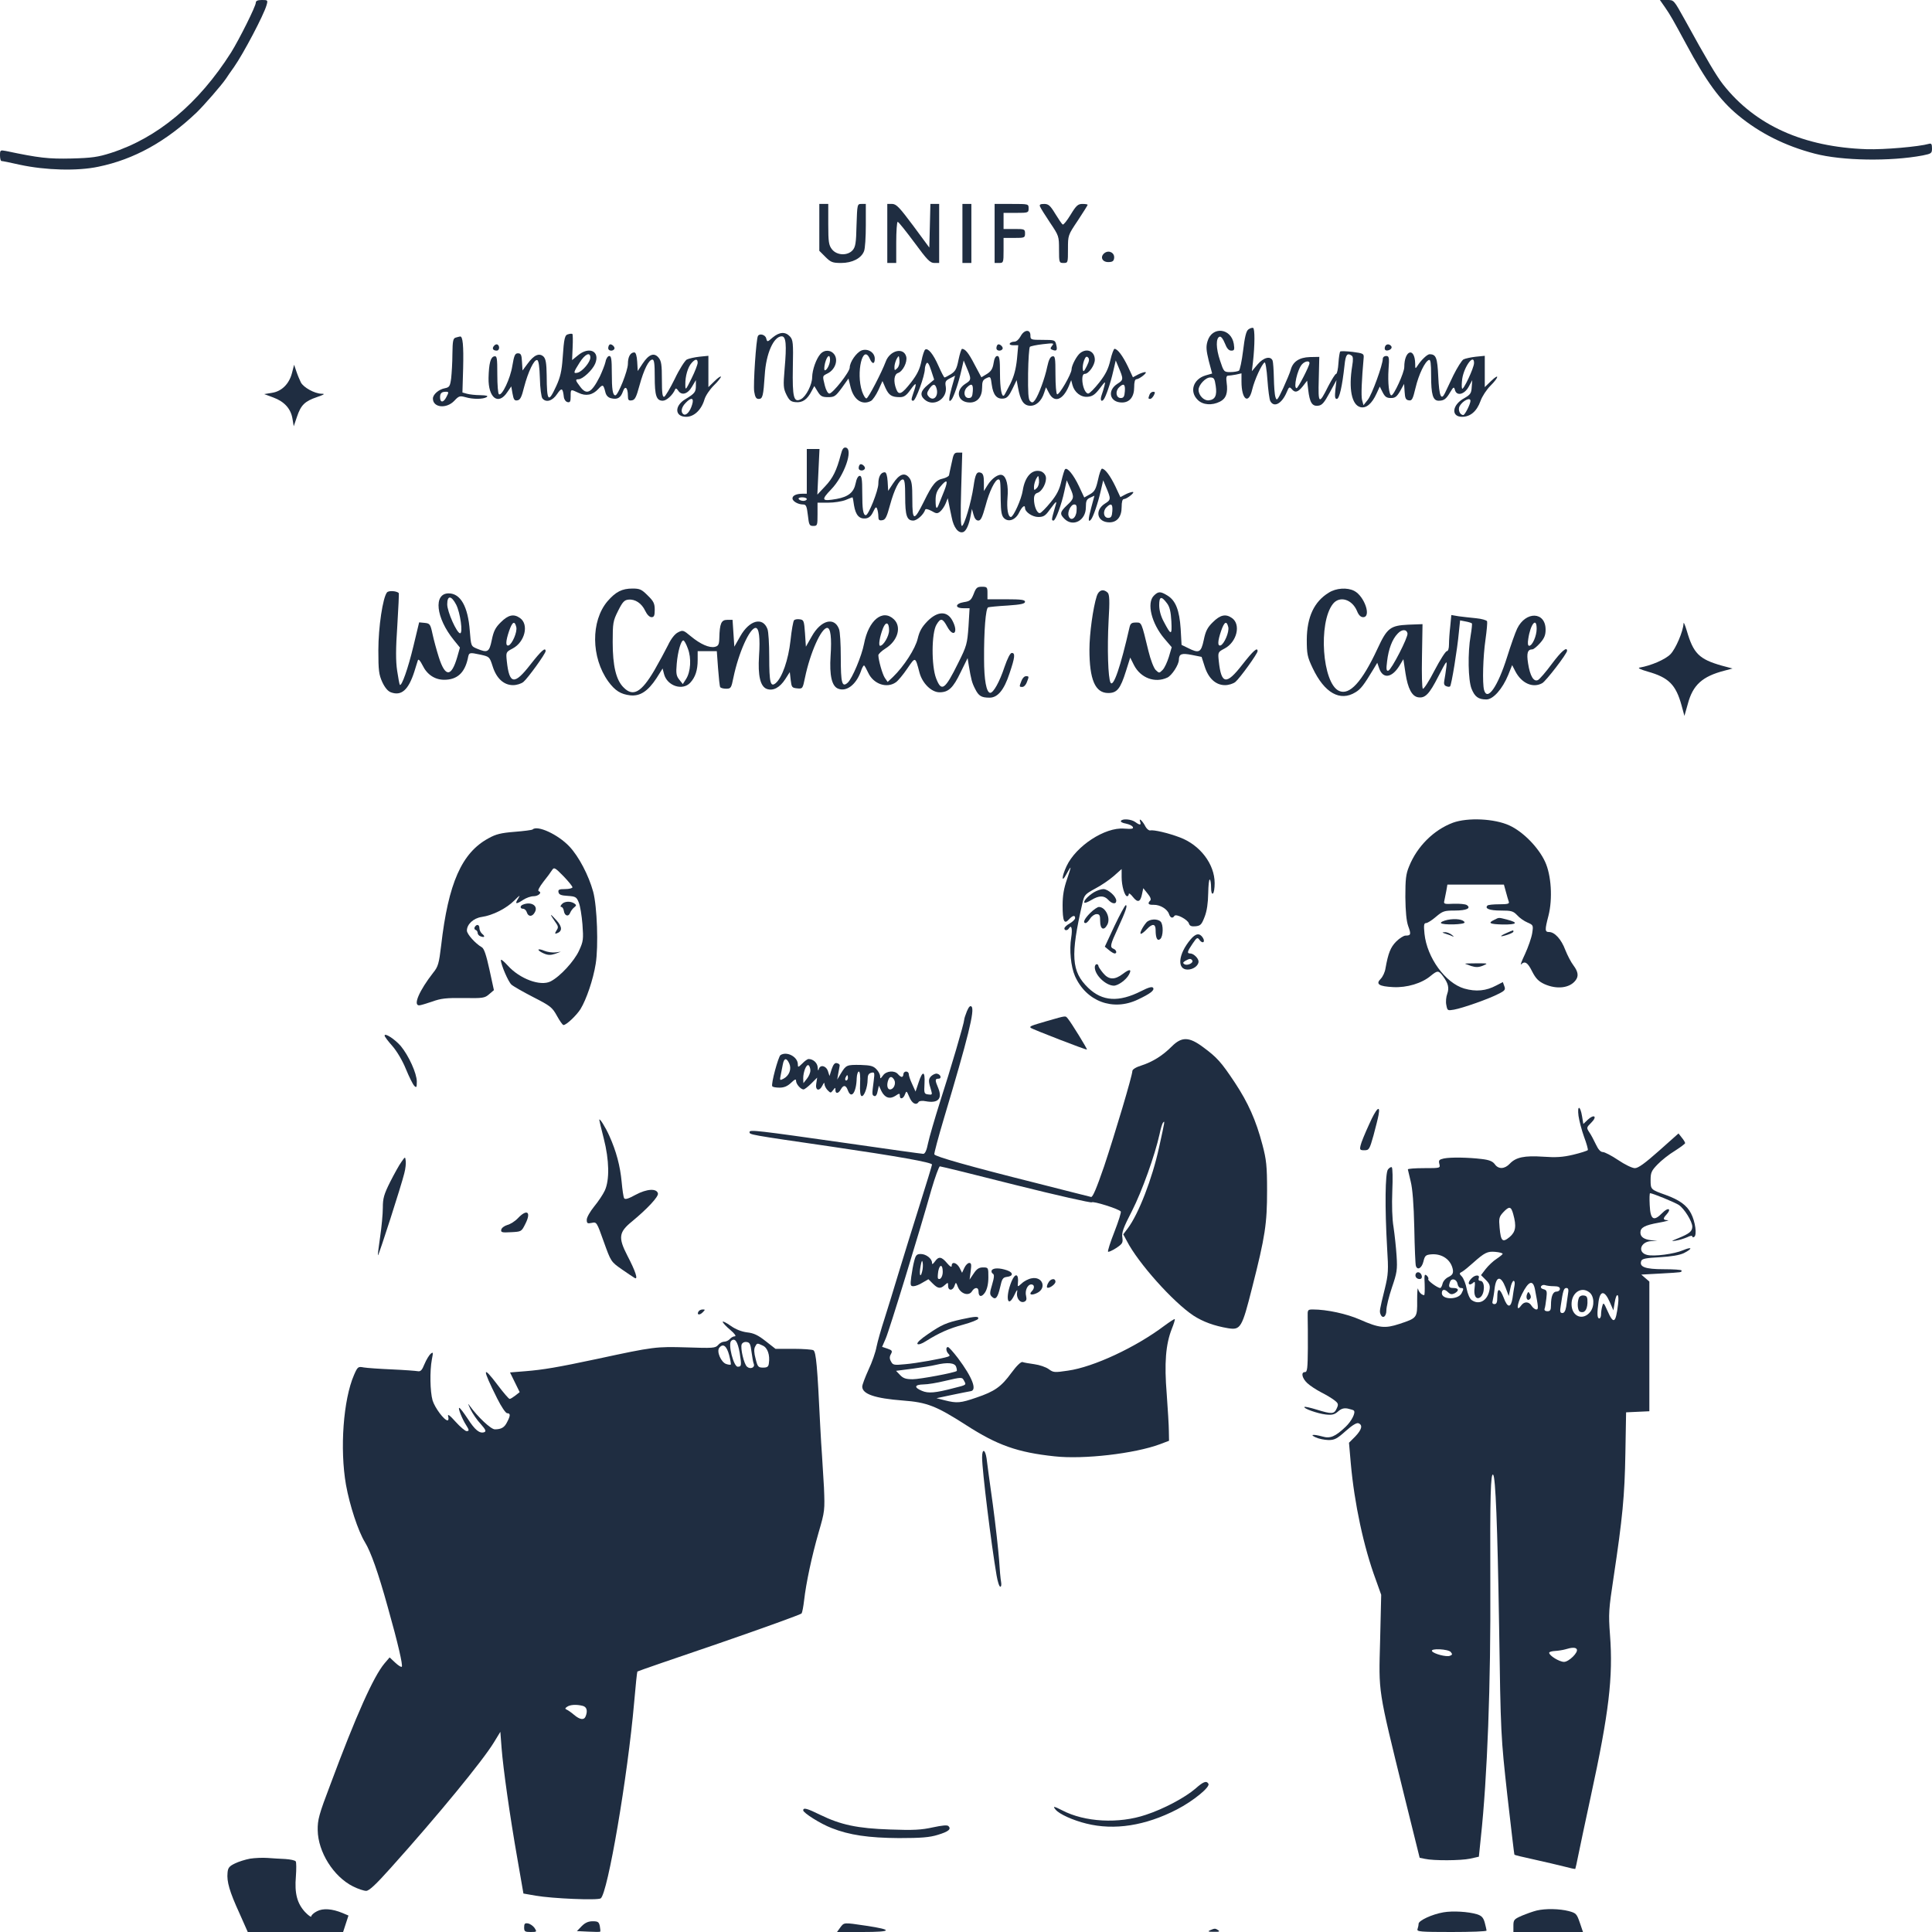 <?xml version="1.0" standalone="no"?>
<!DOCTYPE svg PUBLIC "-//W3C//DTD SVG 20010904//EN"
 "http://www.w3.org/TR/2001/REC-SVG-20010904/DTD/svg10.dtd">
<svg version="1.0" xmlns="http://www.w3.org/2000/svg"
 width="1080pt" height="1080pt" viewBox="0 0 1080 1080"
 preserveAspectRatio="xMidYMid meet">

<g transform="translate(0,1080) scale(0.1,-0.1)"
fill="#1f2d41" stroke="none">
<path d="M1430 10785 c0 -20 -92 -204 -138 -278 -182 -287 -411 -478 -672
-562 -72 -23 -106 -28 -220 -31 -129 -3 -182 3 -367 42 -32 6 -33 5 -33 -25 0
-17 4 -31 8 -31 5 0 51 -9 103 -21 144 -31 322 -36 439 -11 199 41 378 140
550 304 40 39 138 151 163 188 9 14 29 43 45 65 52 74 167 292 182 346 8 28 7
29 -26 29 -24 0 -34 -5 -34 -15z"/>
<path d="M9309 10757 c29 -42 44 -69 116 -202 112 -209 190 -316 292 -400 121
-100 263 -171 428 -214 153 -40 422 -44 603 -10 49 10 52 12 52 40 0 24 -4 29
-17 25 -56 -16 -250 -33 -348 -30 -353 12 -623 133 -803 362 -36 46 -90 136
-214 362 -63 113 -60 110 -101 110 l-38 0 30 -43z"/>
<path d="M4580 9529 l0 -131 34 -34 c30 -30 40 -34 88 -34 62 0 113 26 128 66
6 14 10 79 10 145 l0 119 -24 0 c-24 0 -24 -1 -28 -119 -2 -100 -6 -122 -22
-140 -29 -32 -88 -29 -115 5 -18 23 -21 41 -21 140 l0 114 -25 0 -25 0 0 -131z"/>
<path d="M4960 9495 l0 -165 25 0 25 0 0 115 c0 63 4 115 8 115 5 0 46 -52 93
-115 72 -98 88 -115 112 -115 l27 0 0 165 0 165 -25 0 -24 0 -3 -122 -3 -122
-90 122 c-77 103 -94 121 -117 122 l-28 0 0 -165z"/>
<path d="M5380 9495 l0 -165 25 0 25 0 0 165 0 165 -25 0 -25 0 0 -165z"/>
<path d="M5560 9495 l0 -165 25 0 c24 0 25 2 25 70 l0 70 60 0 c57 0 60 1 60
25 0 24 -3 25 -60 25 l-60 0 0 45 0 45 70 0 c68 0 70 1 70 25 0 25 0 25 -95
25 l-95 0 0 -165z"/>
<path d="M5814 9645 c3 -8 28 -48 56 -90 49 -73 50 -75 50 -150 0 -73 1 -75
25 -75 25 0 25 1 25 78 0 77 0 77 55 159 30 46 55 85 55 88 0 3 -13 5 -29 5
-25 0 -35 -9 -66 -60 -20 -33 -40 -58 -44 -55 -5 2 -23 29 -42 60 -28 46 -38
55 -62 55 -22 0 -28 -4 -23 -15z"/>
<path d="M6175 9386 c-27 -20 -15 -51 20 -51 23 0 31 5 33 22 4 29 -28 47 -53
29z"/>
<path d="M6978 8958 c-12 -9 -20 -43 -29 -118 -7 -58 -18 -108 -23 -112 -6 -4
-28 -8 -48 -8 -36 0 -37 1 -58 65 -23 68 -24 126 -2 133 8 2 19 -12 29 -37 11
-29 22 -41 36 -41 17 0 19 5 14 38 -15 89 -122 100 -147 14 -9 -30 -7 -51 7
-109 l19 -71 -38 -11 c-68 -21 -90 -90 -43 -136 28 -29 80 -33 125 -10 34 17
45 49 37 106 -4 28 -1 39 8 39 7 0 27 3 44 6 l31 7 0 -46 c0 -102 40 -131 60
-44 13 54 53 141 69 151 5 3 12 -39 16 -97 4 -56 11 -110 16 -119 21 -39 65
-14 92 50 12 29 15 31 27 18 19 -24 36 -19 63 15 l24 31 6 -51 c8 -71 22 -93
55 -89 22 2 34 16 65 73 l38 70 -6 -52 c-4 -41 -3 -53 8 -53 14 0 30 69 43
188 6 60 15 71 40 54 8 -5 9 -22 3 -57 -21 -128 -3 -219 46 -231 32 -8 64 19
90 76 l18 39 16 -32 c13 -25 22 -32 46 -32 24 0 33 7 52 39 l22 40 3 -45 c2
-36 7 -45 24 -47 17 -3 22 7 37 70 18 76 53 148 75 156 9 3 12 -19 12 -87 0
-107 10 -141 42 -141 30 0 42 9 65 48 18 30 21 31 26 13 9 -37 53 -27 77 17
l20 37 -3 -39 c-2 -34 -7 -42 -42 -62 -68 -37 -75 -104 -12 -104 46 0 82 30
103 88 9 26 34 64 56 86 48 48 51 72 3 26 l-35 -34 0 88 0 87 -50 -5 c-27 -3
-59 -10 -69 -15 -10 -6 -35 -46 -56 -88 -20 -43 -42 -88 -48 -101 -21 -43 -32
-16 -37 92 -5 107 -12 125 -48 126 -14 0 -49 -34 -69 -66 -11 -17 -12 -16 -12
13 -2 95 -61 77 -61 -19 0 -31 -58 -158 -72 -158 -13 0 -21 70 -16 146 5 67 3
74 -14 74 -10 0 -18 -7 -18 -15 0 -34 -61 -202 -84 -230 l-24 -30 -8 29 c-6
24 -2 113 9 236 2 23 -2 25 -62 33 -35 4 -66 5 -69 2 -3 -3 -8 -32 -10 -65 -2
-33 -8 -60 -13 -60 -5 0 -24 -31 -44 -69 -52 -105 -57 -101 -53 40 l3 124 -53
-1 c-60 -2 -95 -26 -107 -72 -4 -15 -23 -60 -42 -102 -32 -68 -36 -73 -43 -50
-5 14 -8 62 -9 107 -1 45 -4 88 -7 97 -11 28 -51 18 -84 -21 l-32 -38 6 50
c11 97 11 188 1 192 -6 2 -18 -2 -27 -9z m1262 -187 c0 -28 -62 -158 -67 -143
-3 7 -2 32 1 55 11 69 66 143 66 88z m-920 -1 c0 -16 -64 -140 -72 -140 -19 0
4 104 30 133 16 18 42 23 42 7z m-524 -127 c8 -54 -3 -77 -39 -81 -27 -3 -57
28 -57 59 0 27 39 69 65 69 21 0 25 -6 31 -47z m1424 -84 c0 -17 -31 -79 -40
-79 -19 0 -31 29 -21 49 17 31 61 53 61 30z"/>
<path d="M5705 8920 c-9 -17 -23 -30 -35 -30 -10 0 -22 -4 -25 -10 -4 -6 5
-10 20 -10 l27 0 -7 -77 c-6 -56 -16 -95 -37 -138 -17 -33 -32 -62 -35 -65
-13 -14 -23 37 -23 123 0 79 -3 97 -15 97 -10 0 -17 -14 -21 -41 -5 -31 -14
-45 -38 -60 l-30 -18 -38 71 c-34 66 -52 87 -70 88 -4 0 -13 -28 -20 -62 -10
-51 -18 -64 -43 -80 -16 -10 -32 -18 -35 -18 -3 0 -18 29 -34 65 -29 66 -58
101 -74 91 -5 -3 -15 -32 -21 -64 -9 -44 -23 -74 -57 -118 -53 -68 -70 -76
-84 -39 -17 44 -12 83 10 90 27 9 53 61 46 91 -14 55 -92 36 -115 -28 -22 -59
-96 -202 -107 -205 -6 -2 -17 16 -25 39 -35 105 4 269 43 183 14 -32 28 -32
28 0 0 35 -39 59 -74 46 -29 -12 -66 -65 -66 -96 0 -24 -95 -145 -114 -145 -8
0 -19 20 -25 44 -14 58 -15 53 18 70 39 21 57 71 36 103 -19 28 -56 30 -79 4
-23 -26 -45 -87 -46 -129 0 -42 -34 -108 -62 -123 -41 -22 -49 8 -46 177 3
138 1 154 -16 173 -26 28 -58 26 -96 -5 -31 -27 -31 -27 -37 -5 -5 20 -37 29
-46 13 -10 -15 -27 -272 -21 -311 5 -31 11 -41 25 -41 22 0 26 14 34 134 7
120 50 216 95 216 24 0 28 -47 16 -182 -8 -94 -7 -109 10 -144 16 -32 25 -40
52 -42 38 -4 65 15 89 62 l15 28 19 -31 c16 -26 25 -31 58 -31 36 0 42 5 77
52 l37 52 12 -49 c18 -71 65 -102 114 -76 9 5 28 32 41 60 l23 51 17 -39 c19
-41 35 -51 81 -51 22 0 36 9 59 42 33 46 37 41 15 -21 -12 -35 -12 -41 0 -41
14 0 65 140 65 178 0 9 4 23 9 31 6 9 14 -2 26 -39 l17 -52 -36 -30 c-40 -33
-45 -57 -18 -81 50 -45 129 3 119 71 -5 28 -2 34 23 47 l29 15 -19 -67 c-18
-66 -18 -87 -1 -67 12 14 39 92 54 159 l14 60 15 -36 c29 -68 29 -73 -5 -94
-60 -38 -44 -105 25 -105 42 0 68 32 68 83 0 34 4 44 24 53 23 11 24 9 30 -37
8 -57 28 -81 65 -77 20 2 31 14 50 53 l24 50 8 -43 c13 -70 30 -97 64 -100 35
-3 67 25 82 73 l10 30 17 -32 c29 -57 77 -40 110 37 l14 35 7 -27 c11 -41 47
-70 86 -66 26 2 41 13 67 47 30 40 33 42 26 15 -4 -16 -11 -40 -16 -53 -9 -25
-3 -41 11 -25 12 14 39 92 54 159 l14 60 15 -36 c29 -68 29 -73 -5 -94 -60
-38 -44 -105 25 -105 43 0 68 32 68 85 0 29 4 45 13 45 17 1 65 39 49 40 -7 0
-26 -6 -41 -14 l-28 -15 -28 60 c-29 60 -58 99 -75 99 -4 0 -15 -28 -23 -63
-11 -48 -26 -79 -62 -125 -27 -34 -54 -62 -62 -62 -16 0 -33 40 -33 81 0 18 5
29 14 29 22 0 56 49 56 79 0 47 -43 67 -81 38 -20 -15 -49 -70 -49 -92 0 -25
-70 -146 -81 -139 -5 3 -9 52 -9 110 0 94 -2 105 -17 102 -12 -2 -21 -20 -29
-58 -13 -64 -48 -158 -68 -186 -12 -16 -17 -17 -28 -6 -10 10 -12 48 -11 154
1 78 6 145 10 149 4 4 37 11 73 15 60 7 64 6 51 -9 -11 -14 -11 -18 3 -23 23
-9 28 -1 20 30 -6 25 -9 26 -75 26 -67 0 -69 1 -69 25 0 36 -35 33 -55 -5z
m-1065 -131 c0 -24 -17 -59 -29 -59 -5 0 -4 18 1 40 11 42 28 54 28 19z m376
-47 c-15 -15 -16 -14 -16 7 0 12 6 32 12 44 13 22 13 21 16 -7 2 -17 -3 -35
-12 -44z m1059 11 c-16 -32 -20 -34 -22 -17 -2 11 1 33 7 49 8 21 14 25 22 17
9 -9 7 -21 -7 -49z m-840 -123 c14 -45 -18 -78 -45 -45 -10 12 -9 20 4 40 20
30 33 32 41 5z m203 -17 c-2 -30 -7 -38 -23 -38 -26 0 -32 37 -10 59 26 26 36
19 33 -21z m850 0 c-2 -30 -7 -38 -23 -38 -26 0 -32 37 -10 59 26 26 36 19 33
-21z"/>
<path d="M3178 8932 c-21 -4 -25 -19 -33 -137 -5 -69 -13 -104 -35 -152 -45
-98 -53 -90 -54 59 -1 67 -5 91 -17 104 -24 23 -54 10 -89 -38 l-29 -39 -3 48
c-2 40 -6 48 -23 48 -16 0 -21 -11 -31 -70 -11 -71 -58 -170 -75 -159 -5 3 -9
52 -9 110 0 95 -2 105 -17 102 -21 -4 -30 -40 -32 -121 -2 -112 55 -155 105
-79 l22 32 7 -40 c6 -34 11 -41 27 -38 16 2 24 18 38 75 22 84 56 156 73 150
8 -2 13 -37 15 -102 1 -54 8 -105 14 -112 20 -25 56 -15 82 24 26 38 32 35 38
-17 2 -14 11 -26 21 -28 14 -3 17 4 17 32 0 42 -1 41 44 20 41 -20 79 -13 111
22 25 27 28 25 39 -18 4 -18 15 -30 31 -34 36 -9 54 1 67 37 12 36 28 23 28
-24 0 -23 4 -28 22 -25 17 2 25 17 43 84 24 88 52 144 72 144 10 0 13 -24 13
-96 0 -106 9 -134 45 -134 21 0 55 31 69 63 3 8 8 6 16 -5 19 -31 54 -22 78
20 l22 37 0 -32 c0 -35 -7 -43 -58 -74 -63 -37 -61 -99 4 -99 44 0 85 39 102
97 6 21 30 56 52 78 22 21 40 44 40 49 0 5 -16 -5 -35 -24 l-35 -34 0 88 0 87
-50 -5 c-27 -3 -59 -10 -71 -16 -11 -7 -42 -55 -67 -108 -26 -53 -53 -98 -59
-100 -10 -3 -13 21 -13 96 0 81 -3 104 -18 122 -25 31 -55 20 -90 -33 l-27
-41 -3 52 c-2 33 -8 52 -16 52 -22 0 -36 -24 -36 -64 0 -38 -55 -176 -70 -176
-15 0 -20 33 -20 126 0 75 -3 94 -14 94 -8 0 -18 -14 -21 -32 -4 -18 -19 -55
-32 -83 -47 -93 -74 -106 -111 -55 -26 34 -27 40 -8 40 23 0 78 51 93 87 29
70 -34 99 -97 46 l-32 -26 3 71 c2 39 1 72 -1 75 -3 2 -13 2 -22 -1z m122
-131 c0 -25 -44 -77 -70 -84 -27 -7 -25 1 10 56 30 48 60 62 60 28z m600 -29
c0 -9 -15 -49 -34 -87 -33 -67 -35 -69 -35 -35 -1 46 14 98 35 121 21 24 34
24 34 1z m-31 -234 c-11 -38 -33 -63 -48 -54 -17 11 -13 38 11 63 32 34 49 30
37 -9z"/>
<path d="M2548 8913 c-15 -4 -18 -17 -19 -91 0 -48 -4 -109 -7 -137 -6 -44
-10 -50 -34 -55 -35 -6 -68 -35 -68 -58 0 -51 76 -59 120 -12 25 27 31 28 61
20 43 -13 100 -12 119 0 11 7 1 10 -35 11 -27 0 -61 4 -75 8 l-25 7 4 136 c3
128 -2 179 -17 177 -4 -1 -15 -3 -24 -6z m-53 -333 c-16 -32 -35 -32 -35 -1 0
23 9 31 32 31 17 0 18 -2 3 -30z"/>
<path d="M2761 8866 c-12 -14 -5 -26 16 -26 15 0 18 26 4 34 -5 3 -14 0 -20
-8z"/>
<path d="M3407 8873 c-4 -3 -7 -12 -7 -20 0 -15 26 -18 34 -4 7 11 -18 33 -27
24z"/>
<path d="M5577 8873 c-4 -3 -7 -12 -7 -20 0 -15 26 -18 34 -4 7 11 -18 33 -27
24z"/>
<path d="M7743 8864 c-7 -19 2 -28 22 -21 19 8 19 23 0 31 -9 3 -18 -1 -22
-10z"/>
<path d="M1632 8714 c-16 -61 -58 -102 -112 -110 l-43 -7 51 -19 c62 -23 98
-63 107 -119 l7 -42 18 53 c22 66 44 87 111 110 43 15 48 19 26 19 -39 1 -100
35 -115 63 -6 12 -18 40 -25 61 l-13 38 -12 -47z"/>
<path d="M6426 8594 c-8 -21 -8 -24 4 -24 5 0 14 9 20 20 8 16 8 20 -4 20 -7
0 -17 -7 -20 -16z"/>
<path d="M4700 8258 c-23 -87 -44 -131 -87 -176 l-44 -47 6 128 6 127 -36 0
-35 0 0 -125 0 -125 -24 0 c-34 0 -56 -10 -56 -26 0 -16 31 -34 59 -34 17 0
21 -9 27 -60 6 -55 9 -60 30 -60 23 0 24 3 24 65 l0 65 60 0 c33 0 77 7 97 15
19 8 37 15 38 15 2 0 6 -20 9 -45 9 -54 29 -77 65 -73 18 2 31 13 42 37 13 27
17 30 22 17 4 -10 7 -29 7 -43 0 -19 4 -24 22 -21 17 2 25 17 43 84 24 88 52
144 72 144 10 0 13 -24 13 -96 0 -106 9 -134 45 -134 21 0 58 33 67 61 2 6 16
3 35 -7 27 -16 33 -16 48 -4 10 8 24 28 31 45 l12 30 5 -25 c3 -14 10 -51 17
-82 11 -58 38 -92 65 -82 16 6 32 41 41 91 l7 38 9 -32 c6 -22 15 -33 27 -33
14 0 22 18 40 82 21 81 54 148 72 148 11 0 12 -8 13 -117 1 -62 5 -86 18 -99
25 -25 65 -11 85 31 16 33 33 46 33 25 0 -22 41 -50 74 -50 29 0 40 7 62 38
44 59 45 59 29 7 -17 -59 -18 -65 -6 -65 12 0 45 89 61 165 l13 60 18 -40 c25
-55 24 -62 -16 -99 -40 -38 -42 -49 -15 -76 48 -48 120 -10 120 64 0 36 4 45
24 54 l24 11 -18 -67 c-18 -65 -18 -86 -1 -66 12 14 39 92 54 159 l14 60 15
-36 c29 -68 29 -73 -5 -94 -60 -38 -44 -105 25 -105 43 0 68 32 68 85 0 29 4
45 13 45 17 1 65 39 49 40 -7 0 -26 -6 -41 -14 l-28 -15 -28 60 c-29 60 -58
99 -75 99 -5 0 -15 -28 -22 -62 -12 -53 -19 -66 -45 -81 l-32 -18 -30 64 c-30
63 -65 106 -77 94 -4 -3 -13 -34 -21 -67 -10 -45 -25 -76 -60 -118 -25 -31
-52 -58 -59 -60 -16 -4 -34 37 -34 78 0 20 6 31 20 35 27 9 53 61 46 91 -4 14
-16 26 -30 30 -48 12 -87 -31 -99 -109 -7 -47 -52 -147 -66 -147 -16 0 -24 45
-19 108 6 67 -6 117 -29 126 -21 9 -59 -18 -83 -57 l-20 -32 0 48 c0 34 -4 49
-16 54 -24 9 -32 -6 -42 -77 -13 -89 -52 -220 -65 -220 -7 0 -8 66 -4 205 l6
205 -24 0 c-21 0 -25 -7 -35 -57 -7 -32 -14 -63 -15 -70 -2 -6 -17 -14 -33
-18 -40 -8 -60 -32 -107 -128 -56 -113 -65 -111 -65 11 0 81 -3 104 -18 122
-25 31 -55 20 -90 -33 l-27 -41 -3 52 c-2 33 -8 52 -16 52 -22 0 -36 -24 -36
-64 0 -38 -55 -176 -70 -176 -15 0 -20 33 -20 126 0 75 -3 94 -14 94 -9 0 -18
-16 -23 -42 -10 -50 -40 -75 -106 -87 -84 -15 -89 -7 -31 53 73 75 126 225 82
234 -13 2 -20 -8 -28 -40z m1096 -186 c-15 -15 -16 -14 -16 7 0 12 6 32 12 44
13 22 13 21 16 -7 2 -17 -3 -35 -12 -44z m-517 -14 c-12 -29 -25 -63 -30 -75
-13 -35 -19 -28 -19 21 0 33 7 52 26 75 38 46 46 38 23 -21z m-769 -48 c0 -5
-9 -10 -19 -10 -11 0 -23 5 -26 10 -4 6 5 10 19 10 14 0 26 -4 26 -10z m1508
-67 c-3 -41 -33 -59 -44 -28 -9 22 12 65 31 65 13 0 15 -9 13 -37z m200 0 c-2
-30 -7 -38 -23 -38 -26 0 -32 37 -10 59 26 26 36 19 33 -21z"/>
<path d="M4807 8203 c-4 -3 -7 -12 -7 -20 0 -15 26 -18 34 -4 7 11 -18 33 -27
24z"/>
<path d="M5443 7480 c-14 -35 -21 -41 -55 -46 -49 -8 -52 -34 -3 -34 l35 0 -6
-102 c-7 -97 -10 -109 -57 -203 -75 -152 -94 -165 -124 -87 -27 70 -26 254 2
300 23 39 34 37 60 -11 35 -64 64 -33 30 32 -29 57 -83 56 -140 -1 -32 -33
-45 -56 -55 -98 -13 -56 -77 -155 -138 -214 l-30 -28 -16 23 c-14 22 -35 97
-36 126 0 7 18 24 40 38 69 43 91 121 47 163 -63 60 -142 -5 -167 -137 -13
-68 -66 -194 -91 -217 -32 -29 -39 -4 -39 143 0 72 -4 143 -10 157 -26 69
-101 50 -152 -41 l-33 -58 -5 75 c-5 70 -7 75 -29 78 -13 2 -27 0 -32 -5 -5
-5 -14 -56 -20 -113 -12 -109 -47 -209 -83 -239 -29 -24 -36 3 -36 146 0 72
-4 143 -10 157 -26 69 -101 50 -152 -41 l-33 -58 -5 75 -5 75 -30 0 c-33 0
-42 -20 -44 -102 -1 -36 -5 -44 -25 -49 -31 -7 -81 15 -134 59 -42 35 -45 36
-72 22 -18 -9 -39 -36 -56 -72 -16 -32 -50 -95 -76 -140 -73 -124 -119 -150
-172 -96 -42 41 -61 121 -61 253 0 108 2 119 30 175 25 50 35 61 58 63 37 4
74 -20 94 -63 10 -21 24 -35 35 -35 14 0 18 8 18 41 0 35 -6 48 -39 80 -34 34
-44 39 -85 39 -59 0 -94 -18 -140 -71 -94 -111 -92 -314 4 -448 38 -52 70 -72
123 -78 55 -6 99 23 147 96 l34 54 8 -31 c17 -66 103 -95 146 -49 29 31 42 70
42 128 l0 49 54 0 53 0 7 -96 c4 -53 9 -101 12 -105 3 -5 18 -9 33 -9 27 0 29
4 41 63 29 139 91 277 124 277 19 0 26 -55 19 -157 -7 -110 7 -170 43 -184 36
-13 73 7 104 55 l25 39 5 -44 c5 -41 7 -44 36 -47 31 -3 31 -2 44 60 29 140
91 278 124 278 19 0 26 -55 19 -157 -7 -109 7 -170 43 -183 46 -18 99 22 126
96 6 19 14 34 18 34 3 0 13 -19 23 -40 29 -64 104 -90 155 -54 12 8 41 43 64
77 46 67 44 68 68 -23 16 -60 67 -110 112 -110 50 0 76 24 118 112 l39 79 6
-38 c14 -83 18 -99 36 -134 20 -40 35 -49 81 -49 45 0 81 43 111 135 31 91 33
115 13 115 -9 0 -24 -30 -41 -79 -27 -82 -62 -145 -80 -144 -21 2 -34 72 -34
188 -1 157 9 286 23 290 6 2 55 7 109 10 73 5 97 10 97 21 0 11 -21 14 -105
14 l-105 0 0 35 c0 32 -2 35 -31 35 -26 0 -33 -5 -46 -40z m-473 -204 c0 -32
-32 -86 -50 -86 -11 0 -2 52 16 98 16 40 34 34 34 -12z m-1125 -101 c21 -54
16 -131 -10 -171 l-18 -28 -20 25 c-16 20 -19 34 -14 89 6 69 24 130 37 130 5
0 16 -20 25 -45z"/>
<path d="M7428 7487 c-82 -50 -122 -136 -123 -262 0 -81 3 -97 33 -160 66
-139 153 -188 239 -135 30 18 46 39 101 130 l21 35 11 -32 c21 -59 70 -53 112
14 l23 38 12 -80 c13 -84 36 -128 71 -133 39 -6 62 18 112 116 48 93 50 95 45
52 -3 -25 -8 -57 -11 -73 -4 -19 -1 -29 11 -33 9 -4 18 -4 21 -1 8 7 41 211
49 301 l7 68 31 -6 c17 -3 32 -8 35 -11 2 -2 -1 -33 -7 -68 -17 -96 -14 -249
5 -297 18 -45 38 -60 83 -60 38 0 90 59 122 137 l22 55 18 -35 c35 -67 98 -95
150 -66 20 10 139 165 139 181 0 25 -32 -2 -85 -73 -33 -45 -68 -85 -77 -90
-24 -13 -45 21 -56 93 -9 57 -3 78 24 78 7 0 26 16 43 35 24 27 31 45 31 75 0
102 -111 105 -159 6 -11 -23 -36 -94 -56 -158 -52 -166 -111 -251 -129 -185
-10 37 -6 186 8 282 7 50 11 95 9 102 -3 6 -30 14 -61 17 -31 3 -75 8 -98 11
l-41 7 -6 -63 c-4 -34 -7 -79 -7 -100 0 -25 -5 -39 -12 -39 -7 0 -38 -49 -69
-108 -30 -59 -60 -105 -65 -102 -5 3 -7 79 -5 183 l3 178 -80 -3 c-100 -5
-118 -18 -172 -135 -86 -185 -156 -262 -215 -235 -93 43 -117 380 -34 486 37
47 107 27 135 -40 9 -23 21 -34 34 -34 48 0 7 118 -50 147 -39 20 -101 16
-142 -10z m1162 -202 c0 -40 -24 -95 -42 -95 -7 0 -9 14 -5 38 12 83 47 126
47 57z m-722 -26 c4 -21 -89 -202 -107 -208 -11 -3 -13 7 -7 53 8 67 28 122
59 154 23 25 50 26 55 1z"/>
<path d="M2163 7488 c-23 -29 -48 -193 -48 -323 0 -113 3 -136 22 -178 14 -30
31 -51 48 -57 59 -22 98 13 131 115 8 28 18 56 20 64 3 9 13 -2 26 -28 25 -52
69 -81 121 -81 72 0 114 38 132 118 7 36 6 36 73 22 48 -11 49 -12 66 -65 21
-67 62 -105 114 -105 20 0 46 8 58 18 25 21 124 158 124 172 0 24 -23 4 -85
-75 -90 -116 -118 -112 -132 20 -5 49 -5 50 33 70 68 36 92 134 41 170 -35 25
-66 18 -107 -23 -31 -30 -41 -51 -51 -100 -14 -68 -23 -73 -83 -48 -33 14 -33
14 -40 101 -10 135 -52 208 -118 208 -86 0 -72 -137 29 -261 l34 -42 -15 -53
c-33 -113 -67 -114 -103 -1 -12 38 -28 96 -35 129 -12 56 -15 60 -44 63 l-31
3 -32 -133 c-30 -125 -66 -227 -76 -216 -2 2 -9 38 -15 79 -8 54 -8 122 1 252
6 98 10 180 8 182 -13 12 -57 15 -66 3z m387 -68 c23 -45 39 -160 22 -160 -18
0 -72 120 -72 162 0 51 23 50 50 -2z m336 -125 c7 -27 -23 -96 -43 -103 -18
-5 -16 25 3 81 18 52 31 59 40 22z"/>
<path d="M6131 7468 c-21 -65 -41 -212 -41 -299 0 -168 32 -243 105 -243 49 0
68 23 99 122 l24 76 21 -42 c37 -72 117 -102 186 -70 25 11 65 72 65 100 1 33
15 38 72 27 l55 -11 17 -53 c21 -67 62 -105 114 -105 20 0 46 8 58 18 25 21
124 158 124 172 0 24 -23 4 -85 -75 -90 -116 -118 -112 -132 20 -5 49 -5 50
33 70 68 36 92 134 41 170 -35 25 -66 18 -107 -23 -31 -30 -41 -51 -51 -100
-15 -70 -26 -76 -89 -44 l-35 17 -5 90 c-7 104 -28 158 -74 186 -39 24 -51 24
-76 -1 -41 -41 -13 -155 59 -240 l41 -48 -16 -54 c-9 -29 -24 -62 -35 -73 -19
-19 -19 -19 -39 0 -11 12 -28 56 -40 105 -40 165 -38 160 -70 160 -24 0 -31
-5 -36 -27 -50 -220 -90 -337 -106 -309 -14 25 -19 192 -11 345 7 115 5 147
-5 158 -24 23 -50 15 -61 -19z m393 -41 c15 -20 21 -47 24 -100 4 -80 -1 -81
-42 -3 -17 31 -26 65 -26 93 0 50 12 53 44 10z m342 -132 c7 -27 -23 -96 -43
-103 -18 -5 -16 25 3 81 18 52 31 59 40 22z"/>
<path d="M9411 7314 c-2 -43 -43 -140 -73 -171 -28 -29 -108 -64 -173 -75 -12
-2 7 -11 45 -22 118 -33 158 -73 190 -189 l16 -59 19 67 c28 106 81 154 205
186 l45 12 -60 16 c-127 36 -159 68 -196 196 -10 33 -18 51 -18 39z"/>
<path d="M5710 6994 c-13 -33 -13 -34 5 -34 9 0 20 12 25 26 13 33 13 34 -5
34 -9 0 -20 -12 -25 -26z"/>
<path d="M6266 6211 c-3 -5 9 -12 28 -15 19 -4 36 -12 39 -20 4 -9 -7 -11 -49
-8 -107 9 -269 -97 -322 -210 -28 -60 -29 -98 -1 -45 11 20 21 37 23 37 2 0
-7 -30 -20 -67 -17 -49 -24 -90 -24 -143 0 -90 9 -109 35 -80 21 23 35 26 35
8 0 -7 -14 -21 -30 -30 -17 -9 -30 -22 -30 -28 0 -13 17 -13 25 0 15 24 21 -3
13 -52 -11 -67 -2 -161 21 -214 63 -142 212 -198 351 -132 70 33 95 52 86 66
-5 8 -25 3 -66 -18 -126 -64 -218 -58 -297 18 -94 91 -100 179 -32 474 10 45
15 50 70 80 33 17 80 49 104 70 l45 40 0 -45 c0 -49 17 -107 31 -107 5 0 9 6
9 13 0 6 11 -1 23 -17 27 -34 42 -29 51 16 l7 33 24 -30 c16 -19 21 -33 15
-39 -17 -17 -11 -25 19 -24 36 1 77 -24 86 -52 7 -21 20 -26 30 -10 9 14 74
-20 81 -42 4 -14 14 -18 37 -16 28 3 34 9 51 53 13 33 19 77 20 132 1 44 4 79
9 76 4 -2 7 -22 7 -44 0 -24 4 -38 10 -34 6 3 10 30 10 58 0 107 -82 214 -195
256 -66 25 -145 43 -165 39 -7 -2 -19 8 -26 20 -16 32 -39 54 -31 30 8 -22 -1
-22 -27 -3 -22 16 -72 20 -80 6z"/>
<path d="M8122 6201 c-107 -40 -200 -132 -245 -244 -18 -43 -21 -72 -21 -172
1 -81 6 -134 16 -162 17 -46 15 -53 -15 -53 -10 0 -34 -15 -52 -33 -32 -32
-45 -66 -60 -150 -3 -21 -15 -47 -27 -59 -29 -29 -10 -42 70 -46 76 -4 161 21
211 64 37 30 43 30 68 -4 29 -39 35 -65 23 -98 -6 -16 -9 -44 -5 -62 6 -32 7
-32 43 -26 50 9 197 61 248 88 37 18 41 24 33 44 l-8 22 -37 -19 c-56 -30
-113 -36 -179 -17 -105 31 -208 172 -222 306 -5 49 -3 60 9 60 8 0 33 16 55
35 38 32 46 35 106 35 65 0 93 13 66 31 -8 5 -40 8 -72 7 -54 -3 -58 -1 -53
17 2 11 7 36 11 55 l6 35 158 0 158 0 11 -40 c6 -22 13 -47 16 -55 5 -12 -5
-15 -53 -15 -33 0 -62 -3 -66 -7 -17 -17 12 -28 74 -28 60 0 70 -3 92 -26 13
-15 39 -33 58 -41 32 -14 33 -15 26 -60 -4 -25 -22 -77 -40 -116 -18 -38 -28
-64 -22 -58 21 21 37 11 62 -40 20 -39 36 -55 68 -70 69 -31 141 -23 174 20
19 24 15 49 -11 84 -14 18 -34 57 -46 87 -22 59 -59 100 -91 100 -23 0 -24 11
-3 91 24 94 16 227 -19 302 -37 80 -123 168 -200 203 -83 38 -232 45 -315 15z"/>
<path d="M2977 6163 c-4 -3 -49 -9 -101 -13 -75 -6 -104 -13 -145 -36 -150
-81 -225 -251 -265 -600 -12 -100 -17 -118 -44 -151 -78 -100 -114 -183 -79
-183 8 0 40 10 73 21 49 18 79 21 175 20 109 -2 119 0 143 21 l27 23 -25 115
c-18 82 -30 118 -43 125 -35 20 -83 73 -83 93 0 35 36 69 82 76 63 9 139 48
183 92 31 31 35 33 22 12 -21 -33 -13 -35 28 -8 17 11 42 20 57 20 28 0 50 21
30 28 -8 2 2 22 25 52 21 26 43 56 49 66 11 17 16 15 63 -33 28 -29 51 -57 51
-63 0 -5 -18 -10 -41 -10 -33 0 -40 -3 -37 -17 2 -14 15 -19 51 -21 44 -3 50
-6 62 -36 8 -18 17 -74 21 -123 6 -84 5 -95 -19 -147 -27 -59 -106 -145 -159
-172 -57 -29 -173 14 -240 89 -21 23 -38 37 -38 30 0 -25 41 -121 59 -137 11
-10 66 -41 122 -70 96 -49 106 -57 132 -104 16 -29 32 -52 37 -52 16 0 72 53
95 89 33 54 71 165 85 253 16 98 8 321 -14 403 -25 91 -80 197 -133 253 -64
68 -180 121 -206 95z"/>
<path d="M6115 5812 c-34 -21 -60 -50 -53 -58 3 -3 21 4 39 15 43 26 71 26 94
1 22 -24 45 -26 45 -5 0 24 -46 65 -72 65 -13 0 -36 -8 -53 -18z"/>
<path d="M3140 5745 c-8 -9 -8 -15 -2 -15 6 0 12 -10 14 -22 4 -28 26 -35 35
-11 4 10 14 24 22 30 14 11 14 14 1 23 -22 14 -56 12 -70 -5z"/>
<path d="M2923 5743 c-18 -7 -16 -23 1 -23 8 0 18 -9 21 -20 8 -26 31 -26 45
1 20 36 -21 61 -67 42z"/>
<path d="M6230 5624 l-54 -116 23 -19 c13 -11 27 -19 32 -19 15 0 10 20 -6 26
-22 9 -19 22 24 115 45 98 55 129 44 129 -4 0 -33 -53 -63 -116z"/>
<path d="M6094 5696 c-33 -33 -43 -56 -25 -56 5 0 16 11 25 25 9 14 25 25 36
25 17 0 20 -7 20 -40 0 -45 21 -55 40 -19 20 37 -10 99 -47 99 -8 0 -30 -15
-49 -34z"/>
<path d="M3080 5685 c0 -3 10 -19 22 -36 19 -26 21 -33 9 -50 -10 -17 -10 -20
0 -17 33 11 33 36 1 72 -18 20 -32 34 -32 31z"/>
<path d="M8092 5658 c-23 -5 -40 -13 -37 -18 8 -12 136 -9 132 4 -5 16 -49 23
-95 14z"/>
<path d="M8353 5658 c-38 -18 -26 -24 47 -26 80 -1 91 10 26 27 -51 13 -45 13
-73 -1z"/>
<path d="M6408 5643 c-22 -26 -40 -63 -30 -63 5 0 19 11 32 25 32 34 50 32 50
-4 0 -46 10 -64 26 -50 17 14 18 81 2 97 -18 18 -63 15 -80 -5z"/>
<path d="M2654 5618 c-4 -6 -2 -14 4 -16 7 -2 12 -10 12 -17 0 -7 7 -16 16
-19 23 -9 28 -1 9 14 -8 7 -15 21 -15 31 0 21 -15 25 -26 7z"/>
<path d="M8423 5585 c-43 -19 -42 -25 2 -11 19 6 35 14 35 18 0 10 2 10 -37
-7z"/>
<path d="M8082 5580 c14 -4 32 -11 40 -15 7 -3 4 1 -6 9 -11 9 -29 16 -40 15
-17 -1 -16 -2 6 -9z"/>
<path d="M6655 5548 c-69 -82 -77 -168 -16 -168 31 0 61 22 61 45 0 18 -28 45
-46 45 -20 0 -18 10 12 54 25 37 28 38 40 21 17 -23 33 -11 18 13 -18 28 -40
25 -69 -10z m10 -117 c8 -14 -28 -31 -44 -21 -10 6 -9 10 5 19 24 13 31 14 39
2z"/>
<path d="M3010 5491 c0 -5 14 -14 30 -21 23 -10 38 -10 63 -2 l32 12 -30 -4
c-16 -2 -45 2 -62 9 -18 8 -33 10 -33 6z"/>
<path d="M8190 5413 c0 -1 15 -6 34 -13 26 -8 41 -8 66 2 30 13 29 13 -34 13
-36 0 -66 -1 -66 -2z"/>
<path d="M6120 5393 c0 -44 61 -102 106 -103 24 0 69 32 85 62 17 31 4 33 -34
4 -46 -35 -79 -34 -111 5 -14 17 -26 35 -26 40 0 5 -4 9 -10 9 -5 0 -10 -8
-10 -17z"/>
<path d="M5405 5147 c-8 -20 -15 -41 -15 -47 0 -18 -76 -277 -136 -462 -29
-92 -59 -195 -66 -228 -8 -41 -17 -60 -27 -60 -8 0 -202 27 -430 60 -499 71
-541 76 -541 62 0 -15 -8 -14 460 -82 369 -54 560 -88 560 -100 0 -4 -31 -106
-69 -226 -38 -120 -90 -289 -116 -374 -25 -85 -62 -202 -80 -260 -19 -58 -39
-129 -45 -158 -5 -29 -25 -87 -45 -129 -19 -42 -35 -84 -35 -94 0 -42 71 -66
227 -78 135 -10 186 -30 353 -137 175 -113 288 -153 495 -175 162 -18 448 15
590 68 l50 19 -1 54 c0 30 -6 124 -12 208 -14 171 -6 277 29 365 11 27 18 51
16 53 -2 2 -28 -15 -58 -37 -159 -120 -396 -231 -539 -251 -75 -11 -81 -11
-107 8 -16 12 -52 24 -81 28 -29 4 -58 9 -66 12 -8 3 -32 -19 -62 -60 -57 -78
-93 -104 -197 -139 -87 -30 -108 -32 -175 -15 l-47 12 85 18 c47 10 94 19 105
21 39 4 11 77 -70 185 -26 34 -51 62 -56 62 -13 0 -11 -24 3 -38 9 -9 8 -12
-3 -16 -33 -11 -177 -37 -239 -42 -62 -6 -69 -5 -79 15 -9 15 -9 27 -1 41 10
18 7 22 -19 31 l-30 10 20 46 c21 48 190 600 255 831 21 72 43 132 48 132 6 0
198 -47 426 -105 228 -57 419 -100 423 -96 8 8 148 -36 162 -51 4 -3 -12 -54
-35 -113 -23 -58 -39 -109 -36 -112 3 -3 23 6 45 20 36 24 39 30 35 59 -5 27
6 56 54 149 56 110 128 311 154 429 6 30 15 60 20 65 10 11 11 14 -23 -140
-38 -174 -114 -371 -175 -452 l-25 -33 20 -37 c63 -123 258 -341 372 -417 54
-35 117 -58 195 -71 69 -11 77 3 133 225 74 290 84 360 84 545 0 138 -4 173
-26 256 -36 137 -80 235 -154 347 -77 116 -100 141 -177 198 -79 59 -120 60
-176 4 -51 -51 -105 -85 -169 -106 -30 -9 -51 -22 -51 -31 0 -25 -97 -350
-158 -533 -43 -125 -64 -174 -73 -171 -8 2 -144 36 -304 77 -379 95 -568 149
-572 161 -2 5 22 95 53 199 137 458 174 608 155 627 -7 7 -15 0 -26 -26z m-60
-1988 c4 -11 5 -22 3 -23 -13 -10 -206 -46 -246 -46 -38 0 -53 5 -71 24 l-22
23 93 12 c51 7 109 16 128 21 67 16 108 12 115 -11z m45 -79 c12 -22 13 -22
-56 -39 -106 -28 -145 -31 -180 -16 -46 19 -43 35 9 36 23 0 76 9 117 19 99
23 98 23 110 0z"/>
<path d="M5855 5093 c-96 -28 -101 -30 -93 -39 8 -7 311 -125 314 -121 3 3
-88 151 -106 172 -15 18 -6 19 -115 -12z"/>
<path d="M2150 5011 c0 -6 20 -32 44 -59 25 -29 56 -81 75 -128 18 -44 39 -86
47 -94 12 -12 14 -9 14 24 0 45 -45 145 -90 199 -33 38 -90 75 -90 58z"/>
<path d="M4363 4902 c-12 -8 -54 -162 -46 -174 2 -5 21 -8 41 -8 25 0 44 8 64
27 21 20 28 23 28 11 0 -18 26 -48 42 -48 5 0 25 15 43 33 l33 33 -5 -33 c-7
-39 17 -47 35 -10 8 16 11 18 11 5 1 -9 9 -24 18 -33 16 -16 17 -16 30 1 12
16 13 16 13 1 0 -23 17 -21 30 3 15 27 29 25 40 -6 19 -50 47 -11 49 69 1 20
6 37 12 37 6 0 9 -24 7 -66 -2 -44 1 -68 8 -71 14 -5 34 49 34 92 0 24 5 34
20 38 19 5 20 2 14 -46 -10 -76 -10 -79 4 -84 7 -3 15 8 18 27 l7 31 14 -30
c19 -38 47 -47 78 -27 22 15 25 15 25 1 0 -23 20 -18 29 8 8 21 9 20 24 -15
15 -37 39 -49 52 -28 4 6 21 8 40 4 69 -13 94 14 70 73 -19 45 -19 53 1 53 20
0 13 24 -8 28 -9 2 -23 -5 -33 -14 -16 -17 -16 -28 1 -82 6 -21 4 -23 -17 -20
-23 3 -24 6 -21 61 4 71 -11 74 -33 6 l-17 -51 -19 42 c-11 23 -19 48 -19 56
0 8 -7 14 -15 14 -8 0 -15 -7 -15 -15 0 -8 -4 -15 -9 -15 -5 0 -14 7 -21 15
-19 23 -66 19 -84 -7 -14 -19 -16 -20 -16 -5 0 10 -9 28 -21 40 -17 18 -32 22
-88 24 -78 1 -81 0 -110 -47 l-21 -35 6 35 c4 19 7 39 8 44 0 6 -6 11 -16 13
-11 3 -20 -7 -29 -34 l-12 -38 -9 28 c-11 31 -44 37 -51 10 -3 -11 -5 -8 -6 9
-1 26 -25 48 -51 48 -6 0 -22 -11 -35 -25 -23 -22 -25 -23 -25 -5 0 42 -61 75
-97 52z m49 -47 c14 -31 0 -68 -32 -85 -21 -11 -22 -10 -16 19 3 17 9 45 12
61 7 37 21 38 36 5z m118 -39 c0 -13 -9 -34 -20 -47 l-19 -24 -1 27 c0 37 18
81 30 73 5 -3 10 -17 10 -29z m210 -41 c0 -8 -4 -15 -10 -15 -5 0 -7 7 -4 15
4 8 8 15 10 15 2 0 4 -7 4 -15z m259 -12 c11 -21 -3 -53 -24 -53 -15 0 -20 26
-9 54 8 21 21 20 33 -1z"/>
<path d="M7654 4516 c-23 -50 -45 -103 -48 -118 -6 -25 -4 -28 21 -28 26 0 29
5 51 83 12 45 25 96 28 113 12 62 -12 40 -52 -50z"/>
<path d="M8824 4562 c4 -28 18 -81 31 -117 14 -37 23 -70 21 -74 -3 -4 -40
-16 -82 -26 -59 -14 -97 -16 -168 -11 -104 7 -152 -3 -186 -39 -29 -31 -64
-32 -84 -3 -12 16 -30 24 -73 29 -75 9 -172 11 -212 3 -26 -6 -30 -10 -25 -30
6 -24 6 -24 -85 -24 -50 0 -91 -3 -91 -7 1 -5 8 -35 16 -68 10 -40 17 -125 20
-260 2 -110 6 -206 9 -212 9 -26 33 -12 42 25 8 33 13 37 42 40 63 6 114 -31
123 -88 2 -19 -4 -28 -24 -38 -16 -7 -31 -24 -34 -38 -3 -13 -9 -24 -13 -24
-15 0 -71 41 -67 49 3 5 -1 14 -9 21 -12 10 -14 3 -11 -49 1 -34 0 -61 -3 -61
-14 1 -29 16 -34 35 -3 11 -5 -18 -5 -64 1 -98 0 -99 -100 -132 -79 -26 -113
-23 -219 24 -75 33 -186 57 -264 57 -29 0 -30 -2 -29 -42 1 -24 1 -103 1 -175
-1 -111 -3 -133 -16 -133 -24 0 -17 -34 13 -62 15 -14 50 -37 77 -51 28 -14
61 -34 75 -45 22 -17 23 -23 12 -46 -14 -31 -27 -32 -111 -6 -36 11 -67 18
-69 15 -8 -8 74 -37 118 -42 36 -4 50 -1 70 17 18 16 33 20 54 16 16 -4 32 -8
34 -11 12 -11 -13 -60 -46 -91 -58 -55 -86 -67 -130 -54 -52 14 -73 11 -37 -5
17 -8 48 -14 71 -15 34 0 48 7 96 50 37 33 62 48 72 44 25 -10 19 -35 -18 -74
l-35 -35 10 -115 c20 -224 72 -468 140 -651 l30 -84 -6 -255 c-8 -298 -14
-261 133 -860 l88 -355 29 -6 c49 -11 201 -10 253 1 l49 11 11 107 c36 333 56
855 53 1427 -2 482 2 616 16 601 13 -13 24 -277 33 -841 9 -616 10 -622 46
-950 21 -181 38 -332 40 -333 1 -2 51 -14 111 -27 59 -13 135 -31 167 -39 33
-9 61 -15 62 -13 1 1 9 36 17 77 8 41 40 190 70 330 101 465 125 665 107 901
-9 120 -7 142 20 321 50 332 62 456 66 693 l4 230 65 3 65 3 0 362 0 363 -22
19 -23 20 110 6 c122 7 115 6 115 17 0 4 -45 7 -100 7 -104 0 -138 13 -125 47
5 12 28 16 103 20 65 4 109 11 135 23 51 26 47 38 -5 16 -49 -21 -162 -36
-201 -26 -55 14 -37 74 23 77 l35 1 -35 4 c-41 5 -60 19 -60 43 0 28 24 41
102 55 40 7 63 14 51 14 -27 1 -29 8 -7 32 30 33 9 42 -23 9 -49 -50 -67 -39
-71 43 -2 37 -1 67 2 67 14 0 138 -51 161 -66 30 -20 75 -92 75 -121 0 -26
-16 -39 -77 -64 -42 -17 -44 -19 -14 -14 19 3 47 12 63 19 15 8 28 10 28 5 0
-6 5 -7 11 -3 16 10 6 85 -18 131 -23 45 -64 75 -141 103 -84 30 -85 30 -85
84 0 41 5 52 39 87 21 22 65 57 97 76 31 20 57 39 57 43 0 4 -8 18 -19 31
l-18 23 -109 -97 c-79 -70 -116 -97 -135 -97 -15 0 -56 20 -93 45 -37 25 -76
45 -86 45 -13 0 -26 15 -39 43 -11 23 -27 54 -37 68 -16 25 -16 26 12 54 35
35 15 49 -21 15 l-24 -23 -7 42 c-10 62 -28 65 -20 3z m-365 -549 c19 -68 14
-99 -20 -128 -40 -33 -49 -24 -56 51 -5 53 -3 62 20 87 34 36 44 34 56 -10z
m-59 -222 c0 -3 -16 -16 -34 -28 -19 -12 -46 -38 -61 -57 l-26 -34 27 -27 c21
-21 25 -32 20 -58 -12 -59 -58 -84 -100 -54 -10 7 -22 35 -27 62 -5 27 -17 57
-26 68 -17 18 -17 19 2 29 10 6 37 28 59 48 65 58 81 66 125 62 23 -2 41 -7
41 -11z m-252 -169 c2 -12 10 -22 18 -22 17 0 17 -5 4 -30 -20 -37 -110 -36
-110 1 0 23 16 25 36 4 12 -11 20 -12 35 -5 27 15 24 30 -6 30 -26 0 -29 7
-19 35 9 23 38 14 42 -13z m268 -19 l18 -48 9 43 c4 23 13 42 18 42 6 0 8 -12
5 -27 -3 -16 -8 -47 -11 -70 -9 -56 -28 -55 -49 2 -22 56 -36 58 -36 5 0 -30
-4 -40 -16 -40 -10 0 -14 6 -10 18 2 9 8 41 11 70 9 70 35 72 61 5z m165 -13
c19 -99 20 -110 7 -110 -7 0 -19 9 -26 20 -15 25 -41 26 -58 3 -28 -40 -26 2
4 63 37 74 62 83 73 24z m105 20 c24 0 34 -5 34 -15 0 -8 -8 -15 -19 -15 -20
0 -31 -26 -31 -77 0 -26 -4 -33 -20 -33 -11 0 -18 5 -16 13 3 6 7 33 10 58 5
41 3 47 -15 52 -13 3 -18 10 -14 17 4 6 14 9 22 6 8 -3 30 -6 49 -6z m79 -45
c-3 -19 -7 -51 -10 -70 -4 -23 -11 -35 -21 -35 -13 0 -15 8 -9 43 12 83 17 97
31 97 11 0 14 -8 9 -35z m118 12 c29 -20 32 -77 7 -110 -41 -52 -105 -27 -105
43 0 63 54 100 98 67z m115 -54 l21 -48 7 43 c10 62 27 53 19 -10 -13 -106
-25 -113 -59 -36 -21 47 -23 49 -29 27 -4 -13 -7 -34 -7 -46 0 -13 -4 -23 -10
-23 -12 0 -13 28 -4 94 9 63 34 63 62 -1z m-184 -1942 c11 -17 -44 -71 -71
-71 -26 0 -83 35 -83 51 0 5 15 9 33 10 17 1 43 5 57 9 35 11 58 12 64 1z
m-704 -16 c10 -12 9 -16 -5 -21 -19 -8 -91 11 -100 26 -10 17 91 12 105 -5z"/>
<path d="M8226 3654 c-17 -17 -21 -34 -8 -34 4 0 13 5 19 11 8 8 10 0 6 -31
-6 -41 8 -67 30 -53 28 17 30 93 2 93 -9 0 -12 6 -9 15 8 20 -20 20 -40 -1z"/>
<path d="M8536 3565 c-8 -22 3 -40 16 -27 7 7 7 16 1 27 -9 16 -10 16 -17 0z"/>
<path d="M8826 3545 c-11 -29 -7 -73 7 -78 24 -9 39 10 41 49 1 33 -3 40 -20
42 -13 2 -24 -4 -28 -13z"/>
<path d="M3350 4540 c0 -3 11 -50 25 -104 31 -121 33 -232 6 -291 -10 -22 -37
-62 -60 -90 -22 -27 -41 -60 -41 -73 0 -21 4 -23 28 -18 27 6 28 5 67 -105 40
-111 40 -112 100 -154 33 -23 66 -45 73 -49 21 -12 4 39 -41 125 -52 101 -48
131 26 191 87 72 148 138 145 156 -6 30 -62 27 -125 -7 -40 -22 -59 -28 -64
-19 -4 6 -10 48 -14 92 -8 87 -30 171 -69 257 -22 49 -55 102 -56 89z"/>
<path d="M2244 4305 c-12 -16 -40 -67 -63 -112 -35 -70 -41 -92 -41 -145 0
-35 -7 -108 -15 -162 -8 -55 -14 -101 -12 -103 4 -3 131 392 147 458 7 26 10
57 8 70 -3 24 -3 24 -24 -6z"/>
<path d="M7759 4263 c-16 -19 -18 -212 -5 -438 8 -127 7 -148 -13 -230 -30
-121 -30 -125 -24 -141 11 -29 33 -15 33 22 0 20 14 77 31 127 28 82 31 99 26
176 -3 48 -11 120 -17 161 -8 46 -10 125 -7 202 3 70 2 130 -3 133 -4 3 -14
-3 -21 -12z"/>
<path d="M2895 3990 c-16 -17 -43 -34 -60 -38 -16 -5 -31 -16 -33 -26 -3 -15
4 -17 55 -14 58 3 58 3 80 47 34 67 9 85 -42 31z"/>
<path d="M5111 3753 c-6 -21 -13 -62 -17 -90 -6 -48 -5 -53 12 -53 11 0 34 9
51 20 l33 19 24 -24 c29 -29 43 -31 68 -8 17 15 18 15 18 -5 0 -29 27 -28 36
1 7 21 8 21 19 -8 16 -38 60 -52 78 -24 15 25 37 25 37 0 0 -32 18 -34 37 -5
11 18 18 47 18 83 0 55 0 56 -30 56 -22 0 -35 -8 -52 -34 l-23 -34 6 46 c5 38
4 47 -8 47 -8 0 -20 -12 -27 -27 l-13 -28 -14 28 c-16 29 -44 37 -44 11 0 -10
-9 -5 -26 15 -31 37 -47 39 -68 9 -12 -16 -16 -18 -16 -7 0 23 -33 49 -63 49
-22 0 -28 -6 -36 -37z m44 -60 c-10 -42 -18 -18 -9 29 6 32 9 37 12 19 2 -12
1 -34 -3 -48z m115 -3 c0 -27 -15 -48 -26 -37 -3 3 -2 21 1 41 8 41 25 39 25
-4z"/>
<path d="M5544 3699 c-3 -6 -1 -15 6 -19 9 -5 8 -20 -4 -61 -14 -46 -14 -55
-2 -67 21 -21 33 -8 47 53 10 46 15 54 37 57 37 4 38 24 1 37 -41 14 -76 14
-85 0z"/>
<path d="M7915 3681 c-8 -15 3 -31 21 -31 9 0 14 7 12 17 -4 20 -24 28 -33 14z"/>
<path d="M5655 3638 c-37 -90 -23 -158 16 -76 12 26 18 33 15 17 -7 -33 15
-65 39 -56 13 5 15 14 11 32 -8 30 8 65 29 65 18 0 20 -21 3 -38 -19 -19 -2
-25 29 -10 56 27 31 95 -31 82 -17 -3 -42 -16 -54 -28 -23 -20 -24 -21 -22 -1
6 55 -14 62 -35 13z"/>
<path d="M5860 3629 c-7 -11 -9 -23 -7 -26 9 -9 47 17 47 32 0 22 -28 18 -40
-6z"/>
<path d="M3905 3469 c-12 -19 5 -23 22 -6 16 16 16 17 1 17 -9 0 -20 -5 -23
-11z"/>
<path d="M5375 3425 c-85 -19 -111 -30 -188 -83 -40 -27 -64 -49 -58 -55 5 -5
24 1 47 16 75 47 130 71 208 92 44 12 82 27 84 33 5 15 -15 14 -93 -3z"/>
<path d="M4040 3411 c0 -5 19 -26 42 -45 25 -21 35 -36 26 -36 -9 0 -21 -7
-28 -15 -7 -8 -21 -15 -31 -15 -11 0 -26 -8 -35 -19 -15 -17 -29 -18 -175 -13
-171 5 -184 4 -499 -64 -225 -48 -304 -61 -402 -69 l-87 -7 27 -55 27 -55 -24
-19 c-13 -10 -27 -19 -32 -19 -5 0 -34 34 -65 75 -89 118 -90 98 -5 -72 24
-48 48 -83 56 -83 19 0 19 -13 0 -49 -15 -31 -33 -41 -69 -41 -22 0 -96 70
-139 130 -13 19 -12 14 3 -18 12 -24 37 -61 57 -82 28 -32 32 -41 20 -46 -26
-9 -52 12 -93 76 -22 33 -42 60 -47 60 -8 0 17 -64 39 -97 17 -27 18 -33 2
-33 -7 0 -35 23 -61 52 -33 37 -46 46 -42 31 4 -13 2 -23 -3 -23 -19 0 -71 70
-84 112 -14 50 -16 164 -4 228 8 41 8 44 -7 32 -8 -7 -24 -33 -34 -57 -14 -35
-22 -43 -38 -40 -11 2 -76 7 -145 10 -69 3 -140 8 -157 11 -31 6 -34 4 -54
-42 -60 -138 -80 -413 -45 -614 21 -116 68 -259 106 -321 33 -54 74 -169 128
-364 57 -202 85 -325 78 -332 -3 -4 -20 7 -37 23 l-31 29 -29 -34 c-61 -73
-158 -289 -302 -676 -64 -168 -72 -198 -71 -256 2 -122 88 -259 197 -314 28
-14 61 -25 74 -25 16 0 54 35 137 128 264 294 515 600 577 702 l36 59 7 -92
c9 -114 45 -372 89 -622 l33 -190 69 -12 c92 -16 346 -27 363 -15 39 27 151
682 187 1096 8 93 16 170 18 172 1 2 207 73 457 158 249 86 457 161 461 167 4
6 10 39 14 73 11 97 43 247 81 379 35 120 35 124 30 252 -4 72 -9 153 -11 180
-2 28 -7 102 -10 165 -16 334 -23 412 -38 422 -6 4 -57 8 -112 8 l-100 0 -55
43 c-43 34 -67 45 -104 49 -31 4 -64 17 -92 37 -24 17 -44 27 -44 22z m95
-174 c11 -70 10 -77 -11 -77 -23 0 -55 125 -37 144 21 20 37 -3 48 -67z m66 6
c4 -29 9 -60 13 -68 7 -20 -20 -31 -38 -15 -17 14 -38 103 -30 125 4 9 15 15
28 13 17 -2 22 -12 27 -55z m63 35 c27 -12 41 -53 34 -99 -2 -19 -9 -24 -32
-24 -27 0 -31 4 -42 49 -9 33 -10 55 -3 68 11 21 11 21 43 6z m-188 -53 c7
-27 11 -52 9 -53 -2 -2 -13 -1 -25 3 -29 9 -56 71 -39 91 21 26 41 11 55 -41z
m-818 -1961 c22 -6 28 -27 16 -58 -9 -23 -32 -20 -65 8 -15 13 -34 26 -41 29
-10 4 -10 8 2 16 17 12 53 14 88 5z"/>
<path d="M5490 2653 c0 -72 51 -485 81 -660 6 -35 15 -63 21 -63 5 0 7 12 4
28 -3 15 -8 70 -11 122 -4 52 -19 192 -35 310 -17 118 -32 234 -35 258 -8 52
-25 56 -25 5z"/>
<path d="M6682 801 c-57 -49 -176 -113 -277 -146 -151 -51 -341 -41 -467 25
-47 24 -55 25 -37 4 20 -25 98 -60 172 -78 156 -39 330 -12 506 79 91 47 188
126 176 144 -11 18 -28 12 -73 -28z"/>
<path d="M4490 680 c0 -14 98 -76 159 -99 98 -39 207 -55 376 -56 125 0 172 4
217 18 60 18 77 32 60 49 -7 7 -35 4 -87 -7 -63 -14 -108 -17 -239 -12 -183 6
-276 26 -391 82 -73 36 -95 42 -95 25z"/>
<path d="M1398 410 c-27 -5 -65 -17 -85 -27 -31 -15 -39 -24 -41 -52 -5 -49
11 -105 66 -225 l47 -106 266 0 267 0 15 46 15 46 -33 14 c-58 24 -109 28
-143 10 -18 -9 -32 -22 -32 -29 0 -6 -16 5 -35 25 -44 48 -59 104 -51 198 3
41 3 80 -1 85 -5 6 -30 11 -58 13 -27 1 -72 4 -100 6 -27 2 -71 0 -97 -4z"/>
<path d="M8590 120 c-20 -5 -57 -18 -83 -29 -43 -19 -47 -23 -47 -56 l0 -35
194 0 195 0 -18 53 c-17 49 -21 53 -62 64 -51 13 -129 15 -179 3z"/>
<path d="M8069 110 c-64 -11 -139 -46 -139 -64 0 -8 -3 -21 -6 -30 -5 -14 15
-16 190 -16 108 0 196 3 196 8 0 4 -5 24 -10 44 -8 29 -18 39 -43 47 -49 15
-137 20 -188 11z"/>
<path d="M3252 33 l-27 -28 64 -3 c35 -2 65 -2 66 0 2 2 1 15 -2 31 -5 23 -10
27 -40 27 -24 0 -42 -8 -61 -27z"/>
<path d="M2930 26 c0 -23 4 -26 36 -26 36 0 36 1 22 23 -9 12 -25 23 -37 25
-17 3 -21 -2 -21 -22z"/>
<path d="M4697 25 l-18 -25 143 0 c166 0 173 12 20 35 -128 19 -123 19 -145
-10z"/>
<path d="M6765 10 c-16 -7 -11 -9 20 -9 29 -1 36 2 25 9 -17 11 -19 11 -45 0z"/>
</g>
</svg>
